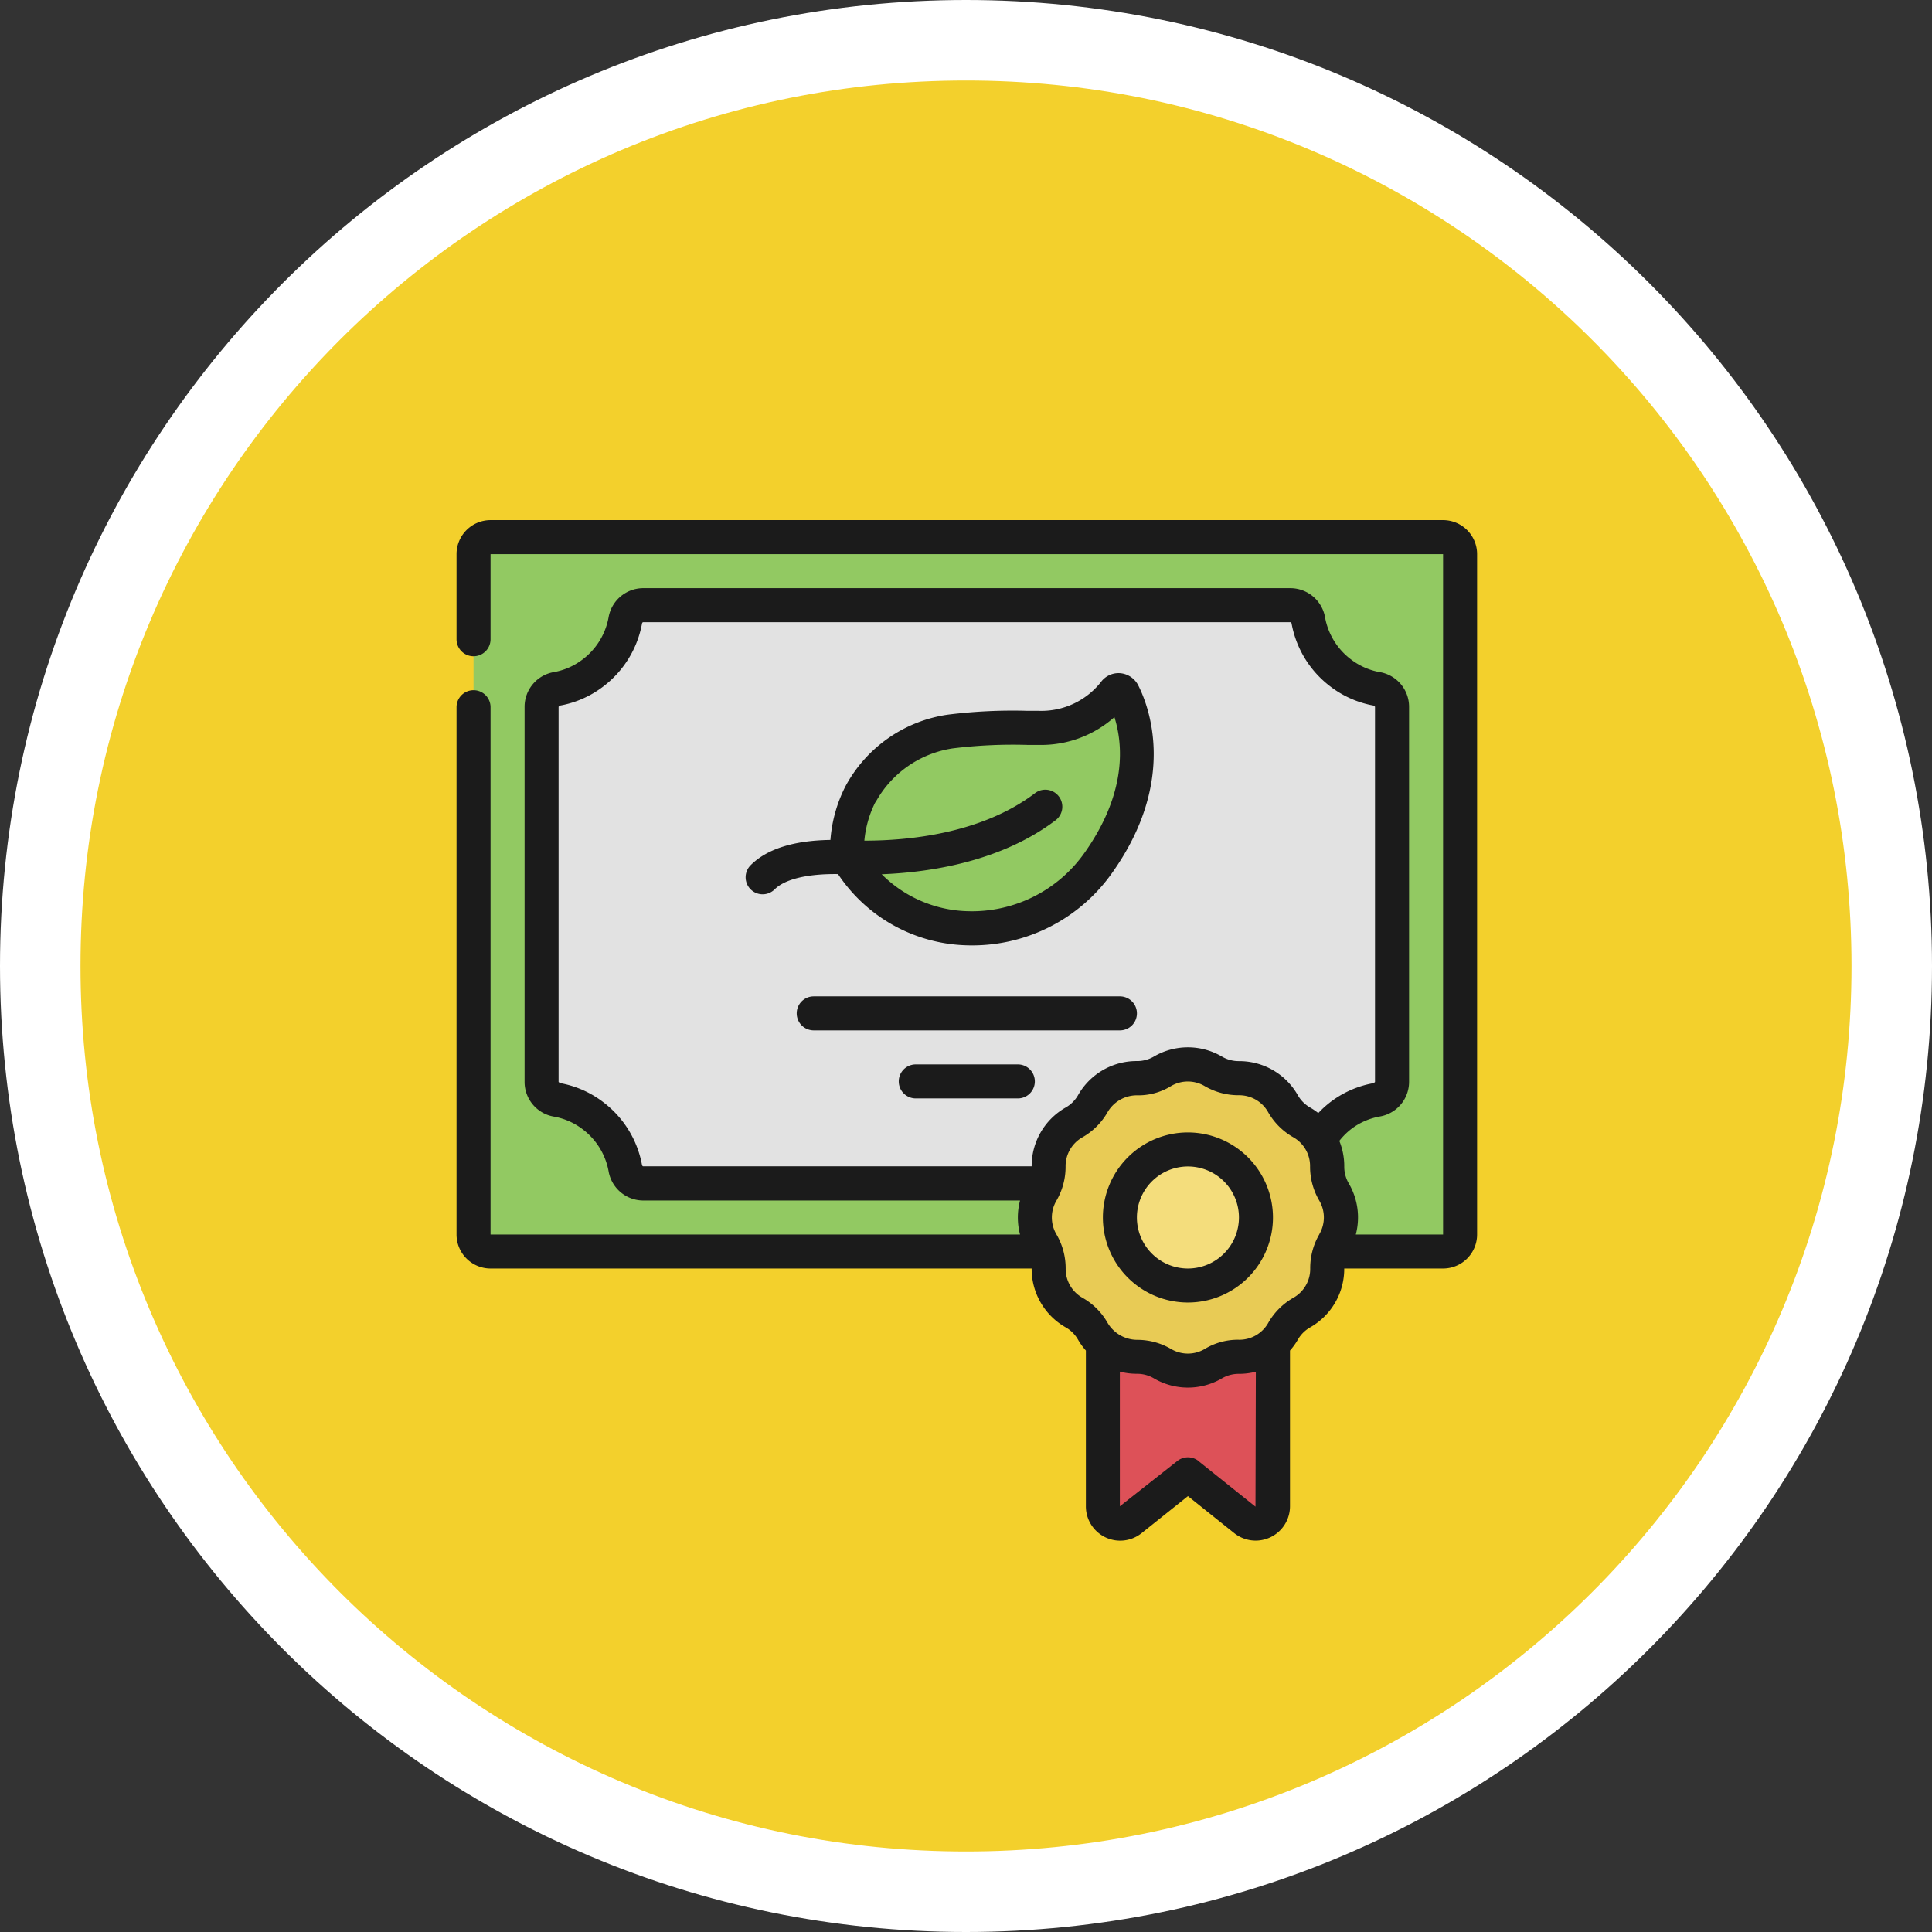 <svg xmlns="http://www.w3.org/2000/svg" width="120" height="120" viewBox="0 0 120 120">
  <rect x="0" y="0" width="120" height="120" fill="#333333" stroke="none"/>
  <g id="Grupo_1106447" data-name="Grupo 1106447" transform="translate(-955.333 -164.685)">
    <g id="Trazado_874102" data-name="Trazado 874102" transform="translate(955.333 164.685)" fill="#f3d02c">
      <path d="M 60 117.5 C 52.236 117.5 44.706 115.98 37.619 112.982 C 34.213 111.542 30.927 109.758 27.853 107.681 C 24.808 105.624 21.944 103.261 19.341 100.659 C 16.739 98.056 14.376 95.192 12.319 92.147 C 10.242 89.073 8.458 85.787 7.018 82.381 C 4.02 75.294 2.5 67.764 2.5 60 C 2.5 52.236 4.02 44.706 7.018 37.619 C 8.458 34.213 10.242 30.927 12.319 27.853 C 14.376 24.808 16.739 21.944 19.341 19.341 C 21.944 16.739 24.808 14.376 27.853 12.319 C 30.927 10.242 34.213 8.458 37.619 7.018 C 44.706 4.02 52.236 2.5 60 2.5 C 67.764 2.5 75.294 4.02 82.381 7.018 C 85.787 8.458 89.073 10.242 92.147 12.319 C 95.192 14.376 98.056 16.739 100.659 19.341 C 103.261 21.944 105.624 24.808 107.681 27.853 C 109.758 30.927 111.542 34.213 112.982 37.619 C 115.98 44.706 117.5 52.236 117.5 60 C 117.5 67.764 115.98 75.294 112.982 82.381 C 111.542 85.787 109.758 89.073 107.681 92.147 C 105.624 95.192 103.261 98.056 100.659 100.659 C 98.056 103.261 95.192 105.624 92.147 107.681 C 89.073 109.758 85.787 111.542 82.381 112.982 C 75.294 115.98 67.764 117.5 60 117.5 Z" stroke="none"/>
      <path d="M 60 5 C 52.573 5 45.371 6.453 38.593 9.32 C 35.335 10.698 32.193 12.404 29.252 14.39 C 26.339 16.358 23.599 18.619 21.109 21.109 C 18.619 23.599 16.358 26.339 14.39 29.252 C 12.404 32.193 10.698 35.335 9.32 38.593 C 6.453 45.371 5 52.573 5 60 C 5 67.427 6.453 74.63 9.32 81.407 C 10.698 84.665 12.404 87.807 14.39 90.748 C 16.358 93.661 18.619 96.401 21.109 98.891 C 23.599 101.381 26.339 103.642 29.252 105.61 C 32.193 107.596 35.335 109.302 38.593 110.68 C 45.371 113.547 52.573 115 60 115 C 67.427 115 74.63 113.547 81.407 110.68 C 84.665 109.302 87.807 107.596 90.748 105.61 C 93.661 103.642 96.401 101.381 98.891 98.891 C 101.381 96.401 103.642 93.661 105.61 90.748 C 107.596 87.807 109.302 84.665 110.68 81.407 C 113.547 74.63 115 67.427 115 60 C 115 52.573 113.547 45.371 110.68 38.593 C 109.302 35.335 107.596 32.193 105.61 29.252 C 103.642 26.339 101.381 23.599 98.891 21.109 C 96.401 18.619 93.661 16.358 90.748 14.39 C 87.807 12.404 84.665 10.698 81.407 9.32 C 74.63 6.453 67.427 5 60 5 M 60 -1.52587890625e-05 C 93.137 -1.52587890625e-05 120 26.863 120 60 C 120 93.137 93.137 120 60 120 C 26.863 120 -1.52587890625e-05 93.137 -1.52587890625e-05 60 C -1.52587890625e-05 26.863 26.863 -1.52587890625e-05 60 -1.52587890625e-05 Z" stroke="none" fill="#fff"/>
    </g>
    <g id="Grupo_1106482" data-name="Grupo 1106482" transform="translate(983.689 196.99)">
      <path id="Trazado_898034" data-name="Trazado 898034" d="M48.565,47V58.6a1.077,1.077,0,0,1-1.743.845l-3.539-2.831-3.539,2.831A1.077,1.077,0,0,1,38,58.6V47Z" transform="translate(2.146 2.654)" fill="#dd5158"/>
      <path id="Trazado_898035" data-name="Trazado 898035" d="M36.529,45.372H2.056A1.06,1.06,0,0,1,1,44.316V2.056A1.06,1.06,0,0,1,2.056,1H61.219a1.06,1.06,0,0,1,1.056,1.056V44.316a1.06,1.06,0,0,1-1.056,1.056h-7" transform="translate(0.056 0.056)" fill="#92c962"/>
      <path id="Trazado_898036" data-name="Trazado 898036" d="M53.313,38.173a5.272,5.272,0,0,1,1.342-1.479,5.194,5.194,0,0,1,2.219-.972,1.132,1.132,0,0,0,.951-1.109V11.307a1.132,1.132,0,0,0-.951-1.109,5.194,5.194,0,0,1-2.219-.972,5.293,5.293,0,0,1-2.028-3.265A1.141,1.141,0,0,0,51.517,5H11.307a1.141,1.141,0,0,0-1.109.961A5.293,5.293,0,0,1,8.169,9.226a5.194,5.194,0,0,1-2.219.972A1.132,1.132,0,0,0,5,11.307V34.613a1.132,1.132,0,0,0,.951,1.109,5.194,5.194,0,0,1,2.219.972A5.293,5.293,0,0,1,10.2,39.959a1.141,1.141,0,0,0,1.109.961H52.542Z" transform="translate(0.282 0.282)" fill="#e2e2e2"/>
      <path id="Trazado_898037" data-name="Trazado 898037" d="M52.591,43.081l0,.007a3.112,3.112,0,0,0-.426,1.592v0a3.113,3.113,0,0,1-1.577,2.728,3.113,3.113,0,0,0-1.171,1.171,3.117,3.117,0,0,1-2.728,1.577h0a3.119,3.119,0,0,0-1.592.426l-.006,0a3.114,3.114,0,0,1-3.145,0l-.007,0a3.112,3.112,0,0,0-1.592-.426h0a3.113,3.113,0,0,1-2.728-1.577,3.113,3.113,0,0,0-1.171-1.171,3.117,3.117,0,0,1-1.577-2.728v0a3.119,3.119,0,0,0-.426-1.592l0-.006a3.114,3.114,0,0,1,0-3.145l0-.007a3.112,3.112,0,0,0,.426-1.592v0a3.113,3.113,0,0,1,1.577-2.728,3.113,3.113,0,0,0,1.171-1.171,3.117,3.117,0,0,1,2.728-1.577h0a3.119,3.119,0,0,0,1.592-.426l.006,0a3.114,3.114,0,0,1,3.145,0l.007,0a3.112,3.112,0,0,0,1.592.426h0a3.113,3.113,0,0,1,2.728,1.577,3.113,3.113,0,0,0,1.171,1.171,3.117,3.117,0,0,1,1.577,2.728v0a3.119,3.119,0,0,0,.426,1.592l0,.006A3.114,3.114,0,0,1,52.591,43.081Z" transform="translate(1.92 1.807)" fill="#e8cb55"/>
      <ellipse id="Elipse_11690" data-name="Elipse 11690" cx="4" cy="4.5" rx="4" ry="4.5" transform="translate(41.694 38.694)" fill="#f4dd7c"/>
      <path id="Trazado_898038" data-name="Trazado 898038" d="M38.575,20.716c-3.834,5.423-12.086,5.553-15.611-.335a7.841,7.841,0,0,1,.83-3.911,7.585,7.585,0,0,1,5.569-3.9,36.767,36.767,0,0,1,5.474-.227,5.766,5.766,0,0,0,4.738-2.214.309.309,0,0,1,.532.054c.671,1.329,2.119,5.381-1.533,10.533Z" transform="translate(1.297 0.565)" fill="#92c962"/>
      <g id="Grupo_1106449" data-name="Grupo 1106449">
        <path id="Trazado_898039" data-name="Trazado 898039" d="M61.276,0H2.113A2.115,2.115,0,0,0,0,2.113V7.4a1.056,1.056,0,0,0,2.113,0V2.113H61.276V44.372h-5.42A4.183,4.183,0,0,0,55.42,41.2a2.053,2.053,0,0,1-.282-1.055,4.149,4.149,0,0,0-.306-1.587,4.164,4.164,0,0,1,.742-.74,4.118,4.118,0,0,1,1.762-.774,2.185,2.185,0,0,0,1.828-2.15V11.59a2.185,2.185,0,0,0-1.821-2.149,4.129,4.129,0,0,1-1.769-.774,4.219,4.219,0,0,1-1.624-2.6A2.191,2.191,0,0,0,51.8,4.227H11.59A2.188,2.188,0,0,0,9.441,6.055,4.225,4.225,0,0,1,7.816,8.665a4.107,4.107,0,0,1-1.762.774,2.185,2.185,0,0,0-1.827,2.15V34.9a2.185,2.185,0,0,0,1.821,2.149,4.124,4.124,0,0,1,1.769.774,4.219,4.219,0,0,1,1.624,2.6,2.191,2.191,0,0,0,2.151,1.838H35a4.187,4.187,0,0,0,0,2.113H2.113V11.621a1.056,1.056,0,1,0-2.113,0V44.372a2.115,2.115,0,0,0,2.113,2.113H35.721a4.177,4.177,0,0,0,2.112,3.653,2.044,2.044,0,0,1,.773.773,4.064,4.064,0,0,0,.484.668v9.673a2.13,2.13,0,0,0,3.46,1.67l2.879-2.3,2.878,2.3a2.134,2.134,0,0,0,3.461-1.669V51.58a4.073,4.073,0,0,0,.484-.669,2.044,2.044,0,0,1,.773-.773,4.18,4.18,0,0,0,2.112-3.653h6.139a2.115,2.115,0,0,0,2.113-2.113V2.113A2.115,2.115,0,0,0,61.276,0ZM11.52,40.051a6.33,6.33,0,0,0-2.432-3.918,6.219,6.219,0,0,0-2.669-1.167s-.078-.069-.08-.069V11.59l.08-.069a6.208,6.208,0,0,0,2.669-1.168,6.336,6.336,0,0,0,2.433-3.928c.01-.053.045-.085.069-.085H51.8c.022,0,.059.032.07.1A6.326,6.326,0,0,0,54.3,10.353a6.222,6.222,0,0,0,2.667,1.167s.079.069.081.069V34.9l-.081.069A6.2,6.2,0,0,0,54.3,36.13a6.128,6.128,0,0,0-.775.7,4.146,4.146,0,0,0-.5-.341,2.044,2.044,0,0,1-.773-.773,4.179,4.179,0,0,0-3.632-2.112h-.041a2.05,2.05,0,0,1-1.043-.286,4.174,4.174,0,0,0-4.219,0,2.051,2.051,0,0,1-1.041.282h-.041a4.176,4.176,0,0,0-3.628,2.112,2.044,2.044,0,0,1-.773.773,4.18,4.18,0,0,0-2.112,3.653H11.59c-.022,0-.059-.032-.07-.1Zm34.569,18.39a1.061,1.061,0,0,0-1.321,0L41.2,61.252V52.889a4.177,4.177,0,0,0,1.035.134h.041a2.05,2.05,0,0,1,1.043.286,4.178,4.178,0,0,0,4.219,0,2.051,2.051,0,0,1,1.041-.282h.041a4.15,4.15,0,0,0,1.026-.132l-.022,8.381-3.539-2.831ZM53.024,46.5a2.059,2.059,0,0,1-1.042,1.8,4.166,4.166,0,0,0-1.569,1.569,2.059,2.059,0,0,1-1.791,1.041H48.61a3.961,3.961,0,0,0-2.141.575,2.058,2.058,0,0,1-2.085,0,4.164,4.164,0,0,0-2.107-.57h-.031a2.153,2.153,0,0,1-1.8-1.042A4.166,4.166,0,0,0,38.875,48.3a2.058,2.058,0,0,1-1.041-1.8,4.178,4.178,0,0,0-.575-2.141,2.063,2.063,0,0,1,0-2.085,4.175,4.175,0,0,0,.57-2.137,2.059,2.059,0,0,1,1.042-1.8,4.166,4.166,0,0,0,1.569-1.569,2.112,2.112,0,0,1,1.8-1.041,3.878,3.878,0,0,0,2.141-.575,2.058,2.058,0,0,1,2.085,0,4.164,4.164,0,0,0,2.107.57h.043a2.059,2.059,0,0,1,1.789,1.042,4.166,4.166,0,0,0,1.569,1.569,2.058,2.058,0,0,1,1.041,1.8,4.178,4.178,0,0,0,.575,2.141,2.06,2.06,0,0,1,0,2.078l0,.007A4.175,4.175,0,0,0,53.024,46.5Z" fill="#1b1b1b"/>
        <path id="Trazado_898040" data-name="Trazado 898040" d="M43.282,36a5.282,5.282,0,1,0,5.282,5.282A5.288,5.288,0,0,0,43.282,36Zm0,8.452a3.169,3.169,0,1,1,3.169-3.169A3.173,3.173,0,0,1,43.282,44.452Z" transform="translate(2.146 2.033)" fill="#1b1b1b"/>
        <path id="Trazado_898041" data-name="Trazado 898041" d="M22.734,21.477A9.909,9.909,0,0,0,30.673,25.9c.136.005.272.007.407.007a10.624,10.624,0,0,0,8.693-4.521c4.053-5.72,2.261-10.34,1.617-11.614A1.39,1.39,0,0,0,40.263,9a1.356,1.356,0,0,0-1.189.538,4.714,4.714,0,0,1-3.875,1.8h-.69a32.465,32.465,0,0,0-4.967.239,8.607,8.607,0,0,0-6.354,4.465,8.786,8.786,0,0,0-.925,3.315c-2.281.034-3.946.561-4.955,1.57A1.056,1.056,0,1,0,18.8,22.426c.635-.636,2.053-.974,3.93-.948Zm2.333-4.46a6.568,6.568,0,0,1,4.792-3.346,30.455,30.455,0,0,1,4.644-.216h.7a6.844,6.844,0,0,0,4.7-1.727c.537,1.71.774,4.715-1.86,8.433a8.559,8.559,0,0,1-7.295,3.622,7.83,7.83,0,0,1-5.3-2.294c2.967-.116,7.389-.769,10.8-3.354a1.056,1.056,0,0,0-1.277-1.683c-3.369,2.556-7.991,2.953-10.6,2.949a6.63,6.63,0,0,1,.682-2.384Z" transform="translate(0.96 0.508)" fill="#1b1b1b"/>
        <path id="Trazado_898042" data-name="Trazado 898042" d="M41.13,29.056A1.056,1.056,0,0,0,40.073,28H21.056a1.056,1.056,0,1,0,0,2.113H40.073A1.056,1.056,0,0,0,41.13,29.056Z" transform="translate(1.13 1.581)" fill="#1b1b1b"/>
        <path id="Trazado_898043" data-name="Trazado 898043" d="M34.452,33.056A1.056,1.056,0,0,0,33.4,32H27.056a1.056,1.056,0,0,0,0,2.113H33.4A1.056,1.056,0,0,0,34.452,33.056Z" transform="translate(1.468 1.807)" fill="#1b1b1b"/>
      </g>
    </g>
  </g>
</svg>
